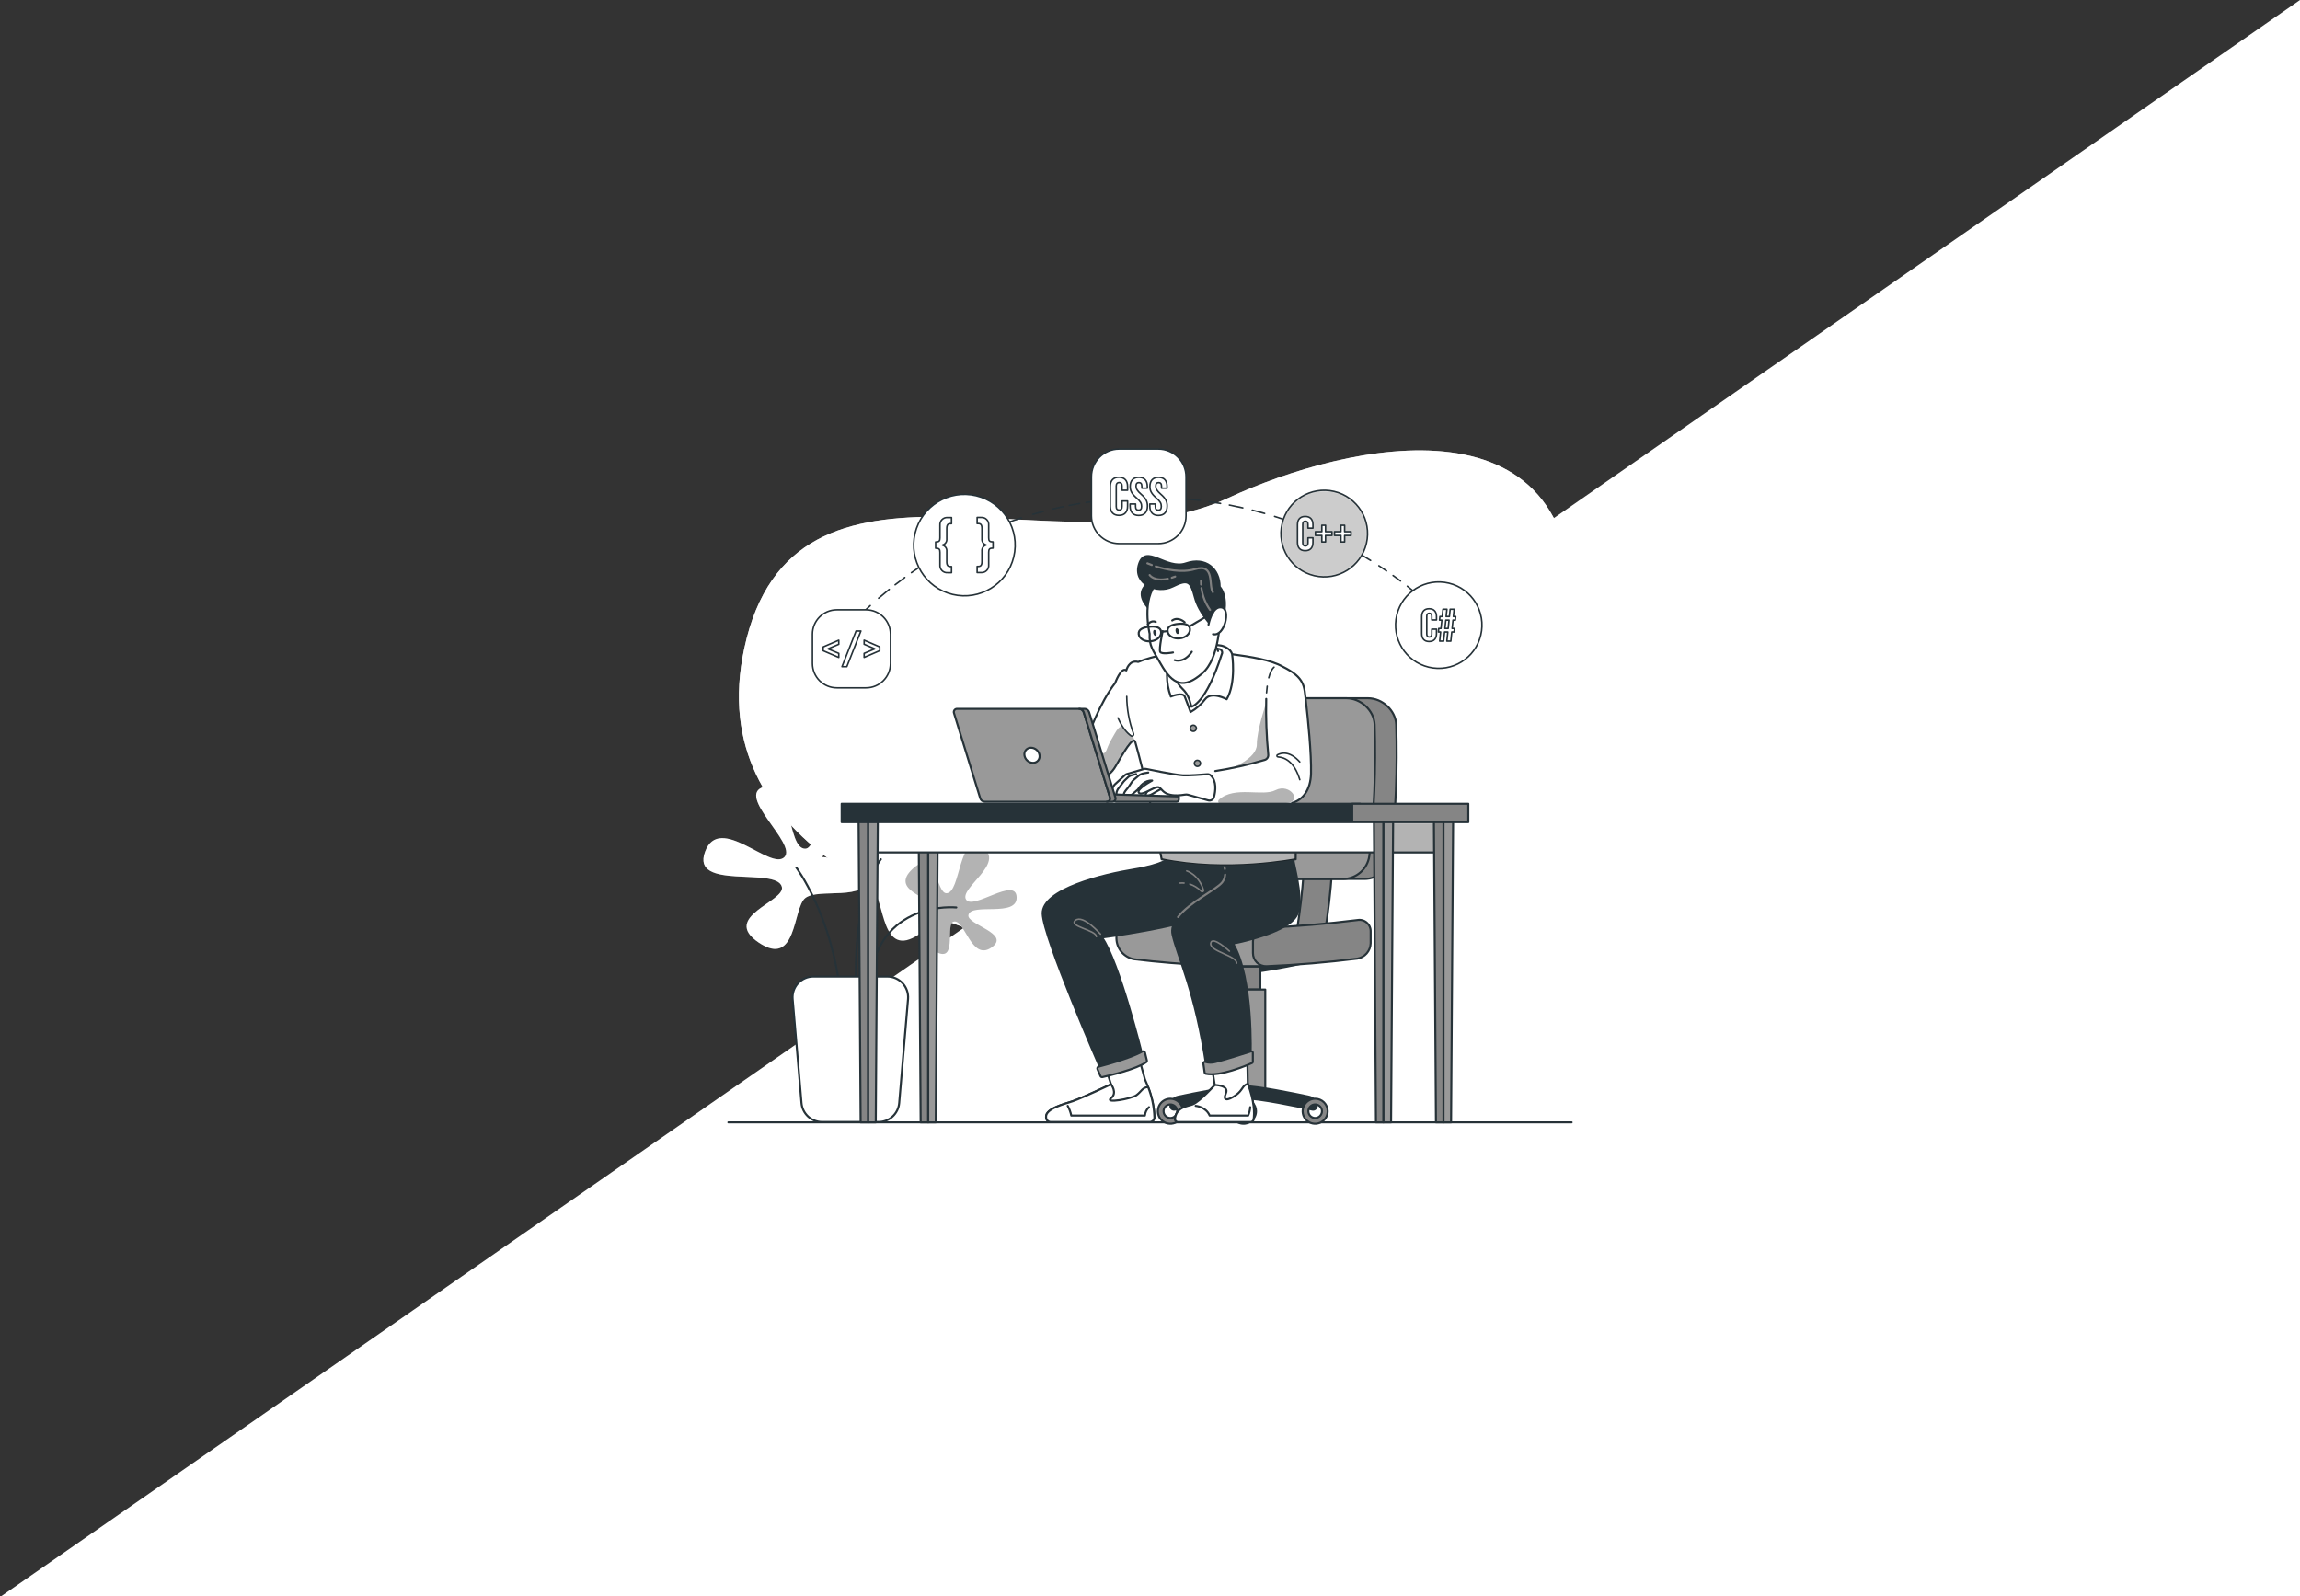 <svg width="1128" height="783" viewBox="0 0 1128 783" fill="none" xmlns="http://www.w3.org/2000/svg">
<rect x="0" y="0" width="1128" height="783" fill="#333333" stroke="none"/>
<path d="M1128 0V783H0.5L1128 0Z" fill="white"/>
<path d="M501 464.12C453.33 449.43 344.19 414.94 365 318.12C389 206.28 521.22 282.12 602.33 244.28C659.74 217.51 779.58 189.28 770.78 310.14C762.22 427.7 757.31 512.87 687.65 533.08C617.99 553.29 573.09 486.32 501 464.12Z" fill="white"/>
<path opacity="0.7" d="M501 464.12C453.33 449.43 344.19 414.94 365 318.12C389 206.28 521.22 282.12 602.33 244.28C659.74 217.51 779.58 189.28 770.78 310.14C762.22 427.7 757.31 512.87 687.65 533.08C617.99 553.29 573.09 486.32 501 464.12Z" fill="white"/>
<path d="M357.22 550.51H770.78" stroke="#263238" stroke-linecap="round" stroke-linejoin="round"/>
<path d="M428 436.51C434 441.51 432 470.91 450.76 458.26C469.52 445.61 437.56 438.12 439.38 430.95C441.94 420.95 484.15 432.95 477.07 413.75C469.99 394.55 444.75 423.43 438.12 416.28C432.02 409.7 462.4 385.92 448.24 381.88C434.08 377.84 437.09 412.23 428 412.23C420.9 412.23 422.23 379.35 409.18 390.98C396.13 402.61 424.65 414.08 420.92 421.3C418.08 426.79 395.63 413.24 396.64 425.89C397.65 438.54 421.6 431.22 428 436.51Z" fill="white"/>
<path d="M432 421.47C432 421.47 418.36 438 419.88 483.05" stroke="#263238" stroke-linecap="round" stroke-linejoin="round"/>
<path d="M458.63 444.9C456.21 440.03 436.14 436.7 447.63 426.13C459.12 415.56 459.08 438.22 464.19 438.13C471.34 438.01 469.95 407.71 481.75 415.53C493.55 423.35 470.09 435.72 473.85 441.31C477.3 446.46 498.12 429.82 498.59 439.99C499.06 450.16 476.41 442.63 474.96 448.76C473.83 453.53 496.15 457.87 486.25 464.76C476.35 471.65 473.18 450.69 467.74 452.05C463.59 453.05 469.13 470.34 460.79 467.64C452.45 464.94 461.17 450 458.63 444.9Z" fill="white"/>
<path opacity="0.3" d="M458.63 444.9C456.21 440.03 436.14 436.7 447.63 426.13C459.12 415.56 459.08 438.22 464.19 438.13C471.34 438.01 469.95 407.71 481.75 415.53C493.55 423.35 470.09 435.72 473.85 441.31C477.3 446.46 498.12 429.82 498.59 439.99C499.06 450.16 476.41 442.63 474.96 448.76C473.83 453.53 496.15 457.87 486.25 464.76C476.35 471.65 473.18 450.69 467.74 452.05C463.59 453.05 469.13 470.34 460.79 467.64C452.45 464.94 461.17 450 458.63 444.9Z" fill="black"/>
<path d="M469 445.11C469 445.11 430.13 441.06 426.29 483.05" stroke="#263238" stroke-linecap="round" stroke-linejoin="round"/>
<path d="M394.84 440.56C388.84 445.56 390.84 474.96 372.08 462.31C353.32 449.66 385.29 442.16 383.46 435C380.91 425 338.69 437 345.78 417.8C352.87 398.6 378.09 427.49 384.78 420.33C390.87 413.76 360.5 389.98 374.66 385.93C388.82 381.88 385.77 416.29 394.89 416.29C401.99 416.29 400.67 383.4 413.72 395.04C426.77 406.68 398.24 418.14 401.98 425.36C404.81 430.85 427.27 417.3 426.26 429.94C425.25 442.58 401.21 435.27 394.84 440.56Z" fill="white"/>
<path opacity="0.3" d="M394.84 440.56C388.84 445.56 390.84 474.96 372.08 462.31C353.32 449.66 385.29 442.16 383.46 435C380.91 425 338.69 437 345.78 417.8C352.87 398.6 378.09 427.49 384.78 420.33C390.87 413.76 360.5 389.98 374.66 385.93C388.82 381.88 385.77 416.29 394.89 416.29C401.99 416.29 400.67 383.4 413.72 395.04C426.77 406.68 398.24 418.14 401.98 425.36C404.81 430.85 427.27 417.3 426.26 429.94C425.25 442.58 401.21 435.27 394.84 440.56Z" fill="white"/>
<path d="M390.54 425.52C390.54 425.52 408.24 449.16 412.29 488.61" stroke="#263238" stroke-linecap="round" stroke-linejoin="round"/>
<path d="M403.21 550.34H430.81C433.372 550.351 435.844 549.396 437.733 547.665C439.622 545.933 440.789 543.553 441 541L445.34 490C445.453 488.599 445.275 487.19 444.817 485.861C444.359 484.533 443.631 483.314 442.678 482.28C441.726 481.247 440.569 480.422 439.282 479.857C437.995 479.293 436.605 479.001 435.2 479H398.87C397.465 479.001 396.075 479.293 394.789 479.857C393.502 480.422 392.347 481.247 391.395 482.281C390.443 483.314 389.716 484.534 389.259 485.862C388.802 487.191 388.625 488.6 388.74 490L393.08 541C393.288 543.544 394.446 545.917 396.322 547.647C398.199 549.377 400.657 550.338 403.21 550.34Z" fill="white" stroke="#263238" stroke-linecap="round" stroke-linejoin="round"/>
<path d="M609.88 477.1C600.65 477.1 574.01 471.1 574.01 471.1H645.75C645.75 471.1 619.1 477.1 609.88 477.1Z" fill="#263238" stroke="#263238" stroke-linecap="round" stroke-linejoin="round"/>
<path d="M618.1 474.09H601.66V485.36H618.1V474.09Z" fill="#858585" stroke="#263238" stroke-linecap="round" stroke-linejoin="round"/>
<path d="M620.53 485.36H599.23V533.81H620.53V485.36Z" fill="#999999" stroke="#263238" stroke-linecap="round" stroke-linejoin="round"/>
<path d="M649.89 456.71H636C637.54 447.17 638.68 437.45 639.38 427.82H653.22C652.56 437.45 651.43 447.17 649.89 456.71Z" fill="#858585" stroke="#263238" stroke-linecap="round" stroke-linejoin="round"/>
<path d="M670.92 342.48H611.24C604.24 342.48 599.63 348.41 600.99 355.39C604.801 376.713 607.08 398.281 607.81 419.93C607.803 421.407 608.09 422.87 608.654 424.236C609.217 425.601 610.047 426.84 611.093 427.882C612.14 428.924 613.383 429.748 614.751 430.305C616.118 430.863 617.583 431.143 619.06 431.13H669.3C672.422 431.099 675.431 429.953 677.783 427.899C680.136 425.846 681.677 423.02 682.13 419.93C684.552 398.507 685.428 376.938 684.75 355.39C684.42 348.41 677.93 342.48 670.92 342.48Z" fill="#858585" stroke="#263238" stroke-linecap="round" stroke-linejoin="round"/>
<path d="M674.17 355.39C674.848 376.938 673.972 398.507 671.55 419.93C671.097 423.02 669.556 425.846 667.203 427.899C664.851 429.953 661.842 431.099 658.72 431.13H619.06C617.583 431.143 616.118 430.863 614.751 430.305C613.383 429.748 612.14 428.924 611.093 427.882C610.047 426.84 609.217 425.601 608.654 424.236C608.09 422.87 607.803 421.407 607.81 419.93C607.084 398.282 604.808 376.713 601 355.39C599.64 348.39 604.23 342.48 611.25 342.48H660.34C667.35 342.48 673.84 348.41 674.17 355.39Z" fill="#999999" stroke="#263238" stroke-linecap="round" stroke-linejoin="round"/>
<path d="M645.75 542.51C645.75 542.776 645.691 543.039 645.576 543.279C645.461 543.519 645.294 543.73 645.087 543.897C644.879 544.064 644.637 544.182 644.378 544.244C644.119 544.305 643.85 544.307 643.59 544.25C637.06 542.83 617.51 538.71 609.88 538.71C602.25 538.71 582.69 542.83 576.16 544.25C575.901 544.307 575.632 544.305 575.373 544.244C575.115 544.183 574.873 544.064 574.667 543.897C574.46 543.73 574.294 543.519 574.18 543.278C574.066 543.038 574.008 542.776 574.01 542.51C574.009 541.441 574.375 540.404 575.047 539.572C575.718 538.74 576.655 538.164 577.7 537.94C585.34 536.3 602.77 532.73 609.88 532.73C616.99 532.73 634.42 536.3 642.06 537.94C643.104 538.166 644.04 538.743 644.711 539.574C645.383 540.405 645.749 541.441 645.75 542.51Z" fill="#263238" stroke="#263238" stroke-linecap="round" stroke-linejoin="round"/>
<path d="M574 538.91C572.785 538.908 571.596 539.267 570.585 539.941C569.574 540.615 568.785 541.573 568.319 542.696C567.853 543.818 567.731 545.053 567.968 546.245C568.204 547.437 568.789 548.532 569.648 549.392C570.508 550.251 571.603 550.836 572.795 551.072C573.987 551.309 575.222 551.187 576.344 550.721C577.467 550.255 578.426 549.466 579.099 548.455C579.773 547.444 580.132 546.255 580.13 545.04C580.127 543.415 579.481 541.857 578.332 540.708C577.183 539.559 575.625 538.913 574 538.91ZM574 548.37C573.341 548.372 572.696 548.178 572.147 547.814C571.598 547.449 571.17 546.93 570.916 546.321C570.663 545.713 570.596 545.043 570.723 544.396C570.85 543.75 571.167 543.156 571.632 542.689C572.097 542.222 572.691 541.904 573.337 541.775C573.983 541.645 574.653 541.711 575.262 541.963C575.871 542.214 576.392 542.641 576.758 543.189C577.125 543.737 577.32 544.381 577.32 545.04C577.32 545.921 576.971 546.767 576.348 547.391C575.726 548.015 574.882 548.367 574 548.37Z" fill="#858585" stroke="#263238" stroke-linecap="round" stroke-linejoin="round"/>
<path d="M609.88 538.91C608.663 538.906 607.472 539.264 606.458 539.939C605.445 540.613 604.655 541.574 604.189 542.698C603.722 543.823 603.601 545.06 603.839 546.254C604.078 547.448 604.666 548.544 605.529 549.402C606.392 550.261 607.491 550.844 608.686 551.077C609.881 551.309 611.118 551.182 612.24 550.71C613.362 550.238 614.319 549.443 614.988 548.427C615.658 547.41 616.01 546.217 616 545C615.987 543.384 615.337 541.838 614.191 540.698C613.045 539.558 611.496 538.915 609.88 538.91ZM609.88 548.37C609.223 548.372 608.58 548.179 608.031 547.816C607.483 547.453 607.055 546.936 606.8 546.33C606.546 545.724 606.476 545.057 606.6 544.411C606.724 543.766 607.037 543.171 607.498 542.703C607.959 542.235 608.549 541.914 609.193 541.78C609.836 541.646 610.505 541.706 611.115 541.951C611.724 542.197 612.248 542.617 612.619 543.16C612.99 543.702 613.192 544.343 613.2 545C613.205 545.44 613.123 545.876 612.959 546.284C612.795 546.692 612.551 547.064 612.242 547.377C611.934 547.69 611.566 547.939 611.161 548.11C610.755 548.28 610.32 548.369 609.88 548.37Z" fill="#858585" stroke="#263238" stroke-linecap="round" stroke-linejoin="round"/>
<path d="M645 538.91C643.785 538.91 642.598 539.27 641.588 539.945C640.578 540.621 639.791 541.58 639.327 542.703C638.862 543.825 638.741 545.06 638.979 546.252C639.217 547.443 639.802 548.537 640.662 549.395C641.522 550.253 642.617 550.837 643.808 551.073C645 551.309 646.235 551.186 647.357 550.72C648.478 550.253 649.437 549.465 650.11 548.454C650.784 547.443 651.142 546.255 651.14 545.04C651.14 544.234 650.981 543.436 650.673 542.692C650.364 541.947 649.911 541.271 649.341 540.702C648.771 540.133 648.094 539.681 647.349 539.374C646.604 539.066 645.806 538.909 645 538.91ZM645 548.37C644.341 548.37 643.698 548.175 643.15 547.809C642.602 547.443 642.176 546.923 641.924 546.314C641.672 545.706 641.606 545.036 641.734 544.39C641.863 543.744 642.18 543.151 642.645 542.685C643.111 542.22 643.704 541.902 644.35 541.774C644.996 541.645 645.666 541.711 646.274 541.963C646.883 542.215 647.403 542.642 647.769 543.19C648.135 543.738 648.33 544.381 648.33 545.04C648.33 545.923 647.979 546.77 647.355 547.395C646.73 548.019 645.883 548.37 645 548.37Z" fill="#858585" stroke="#263238" stroke-linecap="round" stroke-linejoin="round"/>
<path d="M628.06 454.77C604.118 455.53 580.152 454.47 556.37 451.6C555.272 451.402 554.144 451.451 553.068 451.744C551.992 452.037 550.994 452.566 550.148 453.293C549.302 454.02 548.629 454.927 548.178 455.947C547.727 456.967 547.509 458.075 547.54 459.19V460.36C547.598 462.817 548.512 465.176 550.124 467.031C551.736 468.886 553.945 470.12 556.37 470.52C580.152 473.385 604.118 474.445 628.06 473.69V454.77Z" fill="#999999" stroke="#263238" stroke-linecap="round" stroke-linejoin="round"/>
<path d="M665.66 470.21C650.8 472.07 636.07 473.3 621.11 473.94C620.248 473.967 619.39 473.82 618.586 473.507C617.783 473.195 617.05 472.723 616.433 472.121C615.816 471.519 615.327 470.798 614.995 470.002C614.662 469.207 614.494 468.352 614.5 467.49V461.74C614.518 459.983 615.217 458.302 616.45 457.05C617.683 455.798 619.354 455.074 621.11 455.03C636.11 454.38 650.8 453.15 665.66 451.29C666.474 451.137 667.312 451.169 668.112 451.382C668.912 451.596 669.654 451.986 670.283 452.524C670.912 453.063 671.413 453.735 671.748 454.492C672.084 455.25 672.245 456.072 672.22 456.9V462.65C672.172 464.475 671.491 466.226 670.295 467.605C669.098 468.984 667.46 469.905 665.66 470.21Z" fill="#858585" stroke="#263238" stroke-linecap="round" stroke-linejoin="round"/>
<path d="M566.17 548C566.17 544.66 565.44 538 561.5 529.35L556.37 510.85L540.37 517.68L544.87 531.85C544.87 531.85 531.12 538.41 526.04 540.18C522.66 541.36 512.54 543.68 513.04 548.02C513.04 548.326 513.1 548.629 513.217 548.912C513.335 549.194 513.506 549.451 513.723 549.668C513.939 549.884 514.196 550.056 514.478 550.173C514.761 550.29 515.064 550.35 515.37 550.35H563.83C564.139 550.351 564.444 550.291 564.729 550.174C565.015 550.056 565.274 549.883 565.491 549.664C565.709 549.445 565.881 549.186 565.998 548.9C566.114 548.614 566.173 548.309 566.17 548Z" fill="white" stroke="#263238" stroke-linecap="round" stroke-linejoin="round"/>
<path d="M557.36 537.17C554.86 539.01 541.53 541.34 544.87 538.67C548.21 536 544.87 531.84 544.87 531.84C544.87 531.84 531.12 538.4 526.04 540.17C522.66 541.35 512.54 543.67 513.04 548.01C513.04 548.316 513.1 548.619 513.217 548.902C513.335 549.184 513.506 549.441 513.723 549.658C513.939 549.874 514.196 550.046 514.478 550.163C514.761 550.28 515.064 550.34 515.37 550.34H563.83C564.138 550.341 564.443 550.281 564.728 550.163C565.013 550.046 565.271 549.872 565.488 549.653C565.705 549.435 565.876 549.175 565.991 548.889C566.107 548.604 566.164 548.298 566.16 547.99C565.996 542.924 564.961 537.924 563.1 533.21C560.35 533.24 559.86 535.34 557.36 537.17Z" fill="white" stroke="#263238" stroke-linecap="round" stroke-linejoin="round"/>
<path d="M577.74 550.34H613.24C613.595 550.339 613.939 550.215 614.213 549.989C614.486 549.763 614.673 549.449 614.74 549.1C615.28 546.28 615.16 539.97 611.96 531.59L611.64 514.59L593.46 517.68L595.76 532.18C595.76 532.18 588.44 540.24 584.96 541.68C582.52 542.68 576.96 542.8 576.22 548.68C576.201 548.891 576.225 549.104 576.293 549.305C576.361 549.506 576.469 549.69 576.613 549.846C576.756 550.003 576.93 550.127 577.124 550.212C577.318 550.297 577.528 550.341 577.74 550.34Z" fill="white" stroke="#263238" stroke-linecap="round" stroke-linejoin="round"/>
<path d="M606 537.24C602.25 539.86 599.48 540.17 601.23 536.24C602.98 532.31 595.8 532.17 595.8 532.17C595.8 532.17 588.48 540.23 585 541.67C582.56 542.67 577 542.79 576.26 548.67C576.235 548.884 576.255 549.101 576.32 549.307C576.385 549.513 576.492 549.702 576.636 549.863C576.78 550.024 576.956 550.152 577.154 550.24C577.351 550.327 577.564 550.372 577.78 550.37H613.28C613.635 550.369 613.979 550.245 614.253 550.019C614.526 549.793 614.713 549.479 614.78 549.13C615.32 546.31 615.2 540 612 531.62C609.22 532.26 609.72 534.61 606 537.24Z" fill="white" stroke="#263238" stroke-linecap="round" stroke-linejoin="round"/>
<path d="M574.21 420.51C574.21 420.51 570.63 424.17 556 426.51C541.37 428.85 511 436.17 511.37 448.17C511.74 460.17 539.71 524.17 539.71 524.17C539.71 524.17 553.71 521.51 560.21 517.51C560.21 517.51 548.94 471.84 540.49 459.84C540.49 459.84 578.42 455.17 599.4 446.51C620.38 437.85 608.04 418.11 608.04 418.11L574.21 420.51Z" fill="#263238" stroke="#263238" stroke-linecap="round" stroke-linejoin="round"/>
<path d="M598 418.82C598 418.82 603.38 427.82 599.36 432.82C595.34 437.82 572.51 447.15 575.09 458.49C577.67 469.83 586.19 485.82 591.74 523.82C591.74 523.82 604.67 521.82 613.33 518.15C613.33 518.15 614.77 479.49 604.72 462.82C604.72 462.82 633.5 457.49 636.42 447.82C639.34 438.15 633.88 423.37 633.77 418.09L598 418.82Z" fill="#263238" stroke="#263238" stroke-linecap="round" stroke-linejoin="round"/>
<path d="M580.7 433.14C580.034 433.09 579.366 433.09 578.7 433.14" stroke="#7F7F7F" stroke-width="0.75" stroke-linecap="round" stroke-linejoin="round"/>
<path d="M582 427.17C582 427.17 587.91 428.91 590.23 436.62C590.26 436.747 590.25 436.88 590.2 437C590.15 437.12 590.064 437.222 589.954 437.291C589.843 437.359 589.713 437.391 589.584 437.382C589.454 437.373 589.33 437.323 589.23 437.24C587.646 435.61 585.695 434.383 583.54 433.66" stroke="#7F7F7F" stroke-width="0.75" stroke-linecap="round" stroke-linejoin="round"/>
<path d="M537.71 459.42C537.71 456.17 523.71 454.42 527.46 451.42C531.21 448.42 539.71 458.17 539.71 458.17" stroke="#7F7F7F" stroke-width="0.75" stroke-linecap="round" stroke-linejoin="round"/>
<path d="M606.5 472.42C606.5 468.7 593.12 466.67 593.79 462.67C594.46 458.67 602.96 466.55 602.96 466.55" stroke="#7F7F7F" stroke-width="0.75" stroke-linecap="round" stroke-linejoin="round"/>
<path d="M538.23 524.4L539.7 527.8C539.781 527.988 539.926 528.142 540.108 528.235C540.291 528.328 540.5 528.355 540.7 528.31C543.93 527.58 557.41 524.4 562.14 521C562.277 520.899 562.381 520.76 562.438 520.599C562.496 520.439 562.503 520.265 562.46 520.1L561.54 516.31C561.509 516.179 561.448 516.057 561.362 515.954C561.276 515.85 561.167 515.768 561.044 515.714C560.921 515.66 560.787 515.635 560.653 515.641C560.519 515.647 560.388 515.685 560.27 515.75C558.14 516.91 552.21 519.68 538.82 523.2C538.698 523.233 538.584 523.292 538.486 523.372C538.389 523.453 538.309 523.553 538.254 523.666C538.198 523.78 538.167 523.904 538.163 524.031C538.159 524.157 538.182 524.283 538.23 524.4Z" fill="#999999" stroke="#263238" stroke-linecap="round" stroke-linejoin="round"/>
<path d="M590.15 521.6C590.133 521.483 590.147 521.363 590.189 521.253C590.232 521.142 590.303 521.044 590.394 520.969C590.486 520.894 590.595 520.843 590.711 520.822C590.828 520.802 590.948 520.811 591.06 520.85C592.685 521.357 594.422 521.381 596.06 520.92C599.77 520.08 610.38 516.72 613.54 515.71C613.644 515.677 613.754 515.669 613.861 515.686C613.969 515.704 614.07 515.746 614.158 515.811C614.246 515.875 614.317 515.959 614.366 516.057C614.415 516.154 614.44 516.261 614.44 516.37V520.79C614.441 520.924 614.403 521.055 614.33 521.167C614.257 521.279 614.153 521.367 614.03 521.42C611.55 522.53 598.26 528.22 591.31 526.67C591.174 526.638 591.052 526.566 590.959 526.462C590.866 526.358 590.807 526.228 590.79 526.09L590.15 521.6Z" fill="#999999" stroke="#263238" stroke-linecap="round" stroke-linejoin="round"/>
<path d="M600.85 429C600.753 430.382 600.249 431.705 599.4 432.8C596.46 436.45 583.53 442.4 577.74 449.8" stroke="#7F7F7F" stroke-linecap="round" stroke-linejoin="round"/>
<path d="M600.22 424C600.444 424.737 600.614 425.489 600.73 426.25" stroke="#7F7F7F" stroke-linecap="round" stroke-linejoin="round"/>
<path d="M523.64 542.42C524.456 543.908 525.046 545.509 525.39 547.17H561.5C561.634 545.596 562.346 544.128 563.5 543.05" stroke="#263238" stroke-linecap="round" stroke-linejoin="round"/>
<path d="M586.39 542.42C586.39 542.42 591.39 542.8 593.26 547.17H612.14C612.71 545.865 613.048 544.471 613.14 543.05" stroke="#263238" stroke-linecap="round" stroke-linejoin="round"/>
<path d="M556.79 364C557.25 365.76 557.73 367.51 558.21 369.22C563.21 387.22 569.71 421.47 569.71 421.47C601.71 428.22 635.46 421.47 635.46 421.47C635.64 414.01 634.73 404.16 633.72 393.81C638.96 392.36 642.72 387.52 642.96 379.47C643.21 369.72 641.44 352.17 640.46 343.97C639.59 336.76 640.21 332.47 629.04 326.97C623.44 323.74 614.14 322.21 602.71 320.68C580.21 317.68 563.97 322.23 558.21 324.68C553.64 323.48 552.37 328.84 552.37 328.84C549.84 326.93 546.9 335.03 546.9 335.03C539.5 344.47 533.68 360.37 531.74 366.03C531.311 367.267 530.524 368.35 529.48 369.14C524.23 373.14 527.15 378.09 527.15 378.09L537.9 381.38C537.9 381.38 543.11 382.74 547.09 375.89C550.41 370.17 555.85 360.46 556.79 364Z" fill="white"/>
<mask id="mask0_21_179" style="mask-type:luminance" maskUnits="userSpaceOnUse" x="526" y="319" width="117" height="106">
<path d="M556.79 364C557.25 365.76 557.73 367.51 558.21 369.22C563.21 387.22 569.71 421.47 569.71 421.47C601.71 428.22 635.46 421.47 635.46 421.47C635.64 414.01 634.73 404.16 633.72 393.81C638.96 392.36 642.72 387.52 642.96 379.47C643.21 369.72 641.44 352.17 640.46 343.97C639.59 336.76 640.21 332.47 629.04 326.97C623.44 323.74 614.14 322.21 602.71 320.68C580.21 317.68 563.97 322.23 558.21 324.68C553.64 323.48 552.37 328.84 552.37 328.84C549.84 326.93 546.9 335.03 546.9 335.03C539.5 344.47 533.68 360.37 531.74 366.03C531.311 367.267 530.524 368.35 529.48 369.14C524.23 373.14 527.15 378.09 527.15 378.09L537.9 381.38C537.9 381.38 543.11 382.74 547.09 375.89C550.41 370.17 555.85 360.46 556.79 364Z" fill="white"/>
</mask>
<g mask="url(#mask0_21_179)">
<path opacity="0.3" d="M539.88 376.87C539.88 376.87 539.63 371.87 535.63 371C531.63 370.13 536.75 368.63 539.88 369.38C543.01 370.13 542.28 367.38 544.96 362.88C547.64 358.38 548.96 354.82 551.22 357.41C553.48 360 555.83 360.41 556.79 363.95C557.75 367.49 553 375.95 553 375.95L545.54 381.74L541.75 383.86H536.1L534.16 378.97L539.88 376.87Z" fill="black"/>
</g>
<path d="M556.79 364C557.25 365.76 557.73 367.51 558.21 369.22C563.21 387.22 569.71 421.47 569.71 421.47C601.71 428.22 635.46 421.47 635.46 421.47C635.64 414.01 634.73 404.16 633.72 393.81C638.96 392.36 642.72 387.52 642.96 379.47C643.21 369.72 641.44 352.17 640.46 343.97C639.59 336.76 640.21 332.47 629.04 326.97C623.44 323.74 614.14 322.21 602.71 320.68C580.21 317.68 563.97 322.23 558.21 324.68C553.64 323.48 552.37 328.84 552.37 328.84C549.84 326.93 546.9 335.03 546.9 335.03C539.5 344.47 533.68 360.37 531.74 366.03C531.311 367.267 530.524 368.35 529.48 369.14C524.23 373.14 527.15 378.09 527.15 378.09L537.9 381.38C537.9 381.38 543.11 382.74 547.09 375.89C550.41 370.17 555.85 360.46 556.79 364Z" stroke="#263238" stroke-linecap="round" stroke-linejoin="round"/>
<path opacity="0.3" d="M635.46 421.42C635.486 414.994 635.168 408.572 634.51 402.18C635.6 417.41 603.89 422.18 602.89 413.92C601.89 405.66 633.72 393.76 616.4 397.92C601.29 401.55 572 398.08 564.8 397.14C567.57 410.14 569.71 421.42 569.71 421.42C601.71 428.17 635.46 421.42 635.46 421.42Z" fill="black"/>
<path opacity="0.3" d="M620.92 344.92C620.92 344.92 616.39 358.17 616.4 365.17C616.41 372.17 603.71 376.87 603.68 376.87C610.49 375.49 617.11 373.66 620.27 372.74C620.814 372.586 621.288 372.247 621.609 371.782C621.93 371.316 622.079 370.753 622.03 370.19C621.223 361.792 620.853 353.357 620.92 344.92Z" fill="black"/>
<path d="M552.6 341.59C552.643 347.833 553.77 354.022 555.93 359.88C555.993 360.052 555.999 360.239 555.948 360.415C555.897 360.59 555.791 360.745 555.646 360.856C555.502 360.968 555.325 361.03 555.142 361.034C554.959 361.039 554.78 360.985 554.63 360.88C552.91 359.65 550.48 357.15 548.29 352.11" stroke="#263238" stroke-width="0.75" stroke-linecap="round" stroke-linejoin="round"/>
<path d="M637.46 382.42C634.82 373.67 630.25 371.48 626.71 371.26C626.601 371.244 626.498 371.197 626.416 371.123C626.334 371.05 626.275 370.953 626.247 370.847C626.219 370.74 626.224 370.627 626.26 370.523C626.296 370.418 626.362 370.327 626.45 370.26C628.51 369.15 632.52 368.26 637.45 373.72" stroke="#263238" stroke-width="0.75" stroke-linecap="round" stroke-linejoin="round"/>
<path d="M586.73 357.38C586.688 357.748 586.511 358.087 586.235 358.334C585.958 358.58 585.601 358.717 585.23 358.717C584.86 358.717 584.502 358.58 584.226 358.334C583.949 358.087 583.773 357.748 583.73 357.38C583.706 357.168 583.726 356.954 583.79 356.751C583.855 356.548 583.961 356.361 584.103 356.202C584.244 356.043 584.418 355.916 584.612 355.829C584.807 355.742 585.017 355.697 585.23 355.697C585.443 355.697 585.654 355.742 585.848 355.829C586.042 355.916 586.216 356.043 586.357 356.202C586.499 356.361 586.606 356.548 586.67 356.751C586.734 356.954 586.755 357.168 586.73 357.38Z" fill="#999999" stroke="#263238" stroke-width="0.75" stroke-linecap="round" stroke-linejoin="round"/>
<path d="M588.76 374.4C588.76 374.697 588.672 374.987 588.507 375.233C588.342 375.48 588.108 375.672 587.834 375.786C587.56 375.899 587.258 375.929 586.967 375.871C586.676 375.813 586.409 375.67 586.199 375.461C585.99 375.251 585.847 374.984 585.789 374.693C585.731 374.402 585.761 374.1 585.874 373.826C585.988 373.552 586.18 373.318 586.427 373.153C586.673 372.988 586.963 372.9 587.26 372.9C587.658 372.9 588.039 373.058 588.321 373.339C588.602 373.621 588.76 374.002 588.76 374.4Z" fill="#999999" stroke="#263238" stroke-width="0.75" stroke-linecap="round" stroke-linejoin="round"/>
<path d="M593.79 415.42C593.792 415.719 593.705 416.012 593.54 416.262C593.376 416.511 593.141 416.706 592.865 416.822C592.589 416.938 592.285 416.969 591.992 416.912C591.698 416.855 591.428 416.712 591.216 416.501C591.004 416.291 590.859 416.021 590.8 415.728C590.741 415.435 590.77 415.131 590.884 414.854C590.998 414.578 591.192 414.342 591.44 414.175C591.689 414.009 591.981 413.92 592.28 413.92C592.679 413.92 593.061 414.078 593.344 414.359C593.627 414.64 593.787 415.021 593.79 415.42Z" fill="#999999" stroke="#263238" stroke-linecap="round" stroke-linejoin="round"/>
<path d="M565.07 385.55C565.07 385.55 560.16 390.23 562.5 390.31C564.84 390.39 567.79 387.17 570.5 386.8C573.21 386.43 568.83 384.8 568.83 384.8L565.07 385.55Z" fill="white" stroke="#263238" stroke-linecap="round" stroke-linejoin="round"/>
<path d="M593.74 380.28C593.52 380.083 593.262 379.933 592.981 379.84C592.701 379.747 592.404 379.713 592.11 379.74C589.71 379.94 582.81 380.46 580.21 380.3C575.59 380.01 561.98 377.13 561.98 377.13C561.667 377.077 561.346 377.094 561.04 377.18L552.61 379.66C552.303 379.749 552.022 379.91 551.79 380.13L546.69 384.81C546.522 384.967 546.381 385.149 546.27 385.35L545.21 387.29C544.991 387.688 544.909 388.148 544.976 388.597C545.042 389.047 545.255 389.462 545.58 389.78L554 390C554.52 390.025 555.03 389.845 555.42 389.5L557.92 387.36C558.087 387.215 558.232 387.047 558.35 386.86C558.96 385.86 561.35 382.56 565.05 382.86C565.05 382.86 557.05 387.11 558.56 388.86C560.07 390.61 566.19 385.61 568.19 386.11C570.19 386.61 570.32 391.52 581.19 389.74C581.676 389.658 582.174 389.682 582.65 389.81L592.55 392.58C592.844 392.661 593.15 392.683 593.452 392.645C593.755 392.606 594.046 392.507 594.31 392.354C594.573 392.202 594.803 391.998 594.987 391.755C595.171 391.512 595.305 391.235 595.38 390.94C596.15 388.1 596.83 383.1 593.74 380.28Z" fill="white" stroke="#263238" stroke-linecap="round" stroke-linejoin="round"/>
<path d="M563.16 378.92L561.04 379.28C560.006 379.455 559.041 379.912 558.25 380.6L556 382.53C555.617 382.875 555.281 383.268 555 383.7L553.55 385.91C553.393 386.154 553.215 386.385 553.02 386.6C552.16 387.6 549.79 390.37 552.35 389.99" fill="white"/>
<path d="M563.16 378.92L561.04 379.28C560.006 379.455 559.041 379.912 558.25 380.6L556 382.53C555.617 382.875 555.281 383.268 555 383.7L553.55 385.91C553.393 386.154 553.215 386.385 553.02 386.6C552.16 387.6 549.79 390.37 552.35 389.99" stroke="#263238" stroke-linecap="round" stroke-linejoin="round"/>
<path d="M557.19 379.67L555 380.27C554.316 380.437 553.688 380.782 553.18 381.27L551.47 382.91C551.302 383.059 551.151 383.227 551.02 383.41L548.21 387.14C548.21 387.14 546.71 389.78 548.21 389.83" fill="white"/>
<path d="M557.19 379.67L555 380.27C554.316 380.437 553.688 380.782 553.18 381.27L551.47 382.91C551.302 383.059 551.151 383.227 551.02 383.41L548.21 387.14C548.21 387.14 546.71 389.78 548.21 389.83" stroke="#263238" stroke-linecap="round" stroke-linejoin="round"/>
<path d="M621 342.8C620.788 351.942 621.121 361.088 622 370.19C622.049 370.753 621.9 371.316 621.579 371.782C621.258 372.247 620.784 372.586 620.24 372.74C612.289 375.091 604.192 376.912 596 378.19" stroke="#263238" stroke-linecap="round" stroke-linejoin="round"/>
<path d="M621.48 336.6C621.35 337.6 621.24 338.69 621.16 339.8" stroke="#263238" stroke-width="0.75" stroke-linecap="round" stroke-linejoin="round"/>
<path d="M624.83 327.24C623.69 328.24 622.83 330.05 622.24 332.45" stroke="#263238" stroke-width="0.75" stroke-linecap="round" stroke-linejoin="round"/>
<path d="M574.76 321.3C574.76 321.3 575.39 319.3 578.76 318.17C582.13 317.04 593.82 315.25 599.83 318.17C605.84 321.09 594.33 336.98 594.33 336.98L589 344.36L584.25 347.92L582.13 341.59L579.38 338.73C579.38 338.73 573.44 333.86 573.94 329.05C574.44 324.24 574.76 321.3 574.76 321.3Z" fill="white"/>
<path d="M604.27 320.88C603.33 317.59 599.04 316.67 599.04 316.67C578.54 313.17 574.21 320.67 574.21 320.67C571.696 327.444 571.696 334.896 574.21 341.67C574.21 341.67 580.04 339.25 581.04 341.67C582.04 344.09 583.87 349.25 583.87 349.25C586.653 347.682 589.081 345.554 591 343C594.17 338.83 601.61 343 601.61 343C606.43 334.67 604.27 320.88 604.27 320.88ZM599.27 320.64C591.33 345.56 584.33 346.64 584.33 346.64C582 337.48 580 339.48 576.83 333.75C574.29 329.15 575.15 323.33 575.59 321.2C575.642 320.946 575.749 320.706 575.905 320.499C576.061 320.291 576.26 320.121 576.49 320C584.37 316 594.01 317.47 597.98 318.34C598.226 318.391 598.458 318.493 598.661 318.64C598.865 318.787 599.035 318.975 599.16 319.192C599.286 319.409 599.364 319.65 599.39 319.9C599.416 320.15 599.389 320.402 599.31 320.64H599.27Z" fill="white"/>
<mask id="mask1_21_179" style="mask-type:luminance" maskUnits="userSpaceOnUse" x="572" y="315" width="33" height="35">
<path d="M604.27 320.88C603.33 317.59 599.04 316.67 599.04 316.67C578.54 313.17 574.21 320.67 574.21 320.67C571.696 327.444 571.696 334.896 574.21 341.67C574.21 341.67 580.04 339.25 581.04 341.67C582.04 344.09 583.87 349.25 583.87 349.25C586.653 347.682 589.081 345.554 591 343C594.17 338.83 601.61 343 601.61 343C606.43 334.67 604.27 320.88 604.27 320.88ZM599.27 320.64C591.33 345.56 584.33 346.64 584.33 346.64C582 337.48 580 339.48 576.83 333.75C574.29 329.15 575.15 323.33 575.59 321.2C575.642 320.946 575.749 320.706 575.905 320.499C576.061 320.291 576.26 320.121 576.49 320C584.37 316 594.01 317.47 597.98 318.34C598.226 318.391 598.458 318.493 598.661 318.64C598.865 318.787 599.035 318.975 599.16 319.192C599.286 319.409 599.364 319.65 599.39 319.9C599.416 320.15 599.389 320.402 599.31 320.64H599.27Z" fill="white"/>
</mask>
<g mask="url(#mask1_21_179)">
<path opacity="0.4" d="M604.27 320.88C603.33 317.59 599.04 316.67 599.04 316.67C578.54 313.17 574.21 320.67 574.21 320.67C571.696 327.444 571.696 334.896 574.21 341.67C574.21 341.67 580.04 339.25 581.04 341.67C582.04 344.09 583.87 349.25 583.87 349.25C586.653 347.682 589.081 345.554 591 343C594.17 338.83 601.61 343 601.61 343C606.43 334.67 604.27 320.88 604.27 320.88ZM599.27 320.64C591.33 345.56 584.33 346.64 584.33 346.64C582 337.48 580 339.48 576.83 333.75C574.29 329.15 575.15 323.33 575.59 321.2C575.642 320.946 575.749 320.706 575.905 320.499C576.061 320.291 576.26 320.121 576.49 320C584.37 316 594.01 317.47 597.98 318.34C598.226 318.391 598.458 318.493 598.661 318.64C598.865 318.787 599.035 318.975 599.16 319.192C599.286 319.409 599.364 319.65 599.39 319.9C599.416 320.15 599.389 320.402 599.31 320.64H599.27Z" fill="white"/>
</g>
<path d="M604.27 320.88C603.33 317.59 599.04 316.67 599.04 316.67C578.54 313.17 574.21 320.67 574.21 320.67C571.696 327.444 571.696 334.896 574.21 341.67C574.21 341.67 580.04 339.25 581.04 341.67C582.04 344.09 583.87 349.25 583.87 349.25C586.653 347.682 589.081 345.554 591 343C594.17 338.83 601.61 343 601.61 343C606.43 334.67 604.27 320.88 604.27 320.88ZM599.27 320.64C591.33 345.56 584.33 346.64 584.33 346.64C582 337.48 580 339.48 576.83 333.75C574.29 329.15 575.15 323.33 575.59 321.2C575.642 320.946 575.749 320.706 575.905 320.499C576.061 320.291 576.26 320.121 576.49 320C584.37 316 594.01 317.47 597.98 318.34C598.226 318.391 598.458 318.493 598.661 318.64C598.865 318.787 599.035 318.975 599.16 319.192C599.286 319.409 599.364 319.65 599.39 319.9C599.416 320.15 599.389 320.402 599.31 320.64H599.27Z" stroke="#263238" stroke-linecap="round" stroke-linejoin="round"/>
<path d="M570.8 282.8C570.8 282.8 553.13 286.34 562.86 297.8C573.65 310.57 570.8 282.8 570.8 282.8Z" fill="#263238" stroke="#263238" stroke-linecap="round" stroke-linejoin="round"/>
<path d="M563.83 310.84C563.83 310.84 559.63 293.84 567.63 285.67C575.63 277.5 584.3 275.84 590.8 279.84C597.3 283.84 600 293.84 599 299C598 304.16 598.48 322.66 589.57 330.33C580.66 338 575.18 336.11 569.29 325.66C565.38 318.81 563.53 316.84 563.83 310.84Z" fill="white" stroke="#263238" stroke-linecap="round" stroke-linejoin="round"/>
<path d="M594.8 307.51C594.8 307.51 588.08 300.84 586.02 293.01C583.96 285.18 582.8 283.84 575.13 287.67C567.46 291.5 555.5 286.35 558.63 276.67C561.92 266.51 571.97 279.67 581.63 276.34C591.29 273.01 598.16 279.01 598.17 287.84C598.17 287.84 604.01 293.51 598.17 308.17L594.8 307.51Z" fill="#263238" stroke="#263238" stroke-linecap="round" stroke-linejoin="round"/>
<path d="M592.69 306.39C592.69 306.39 594.39 297.07 599.11 297.93C603.83 298.79 600.46 312.55 594.9 311.05" fill="white"/>
<path d="M592.69 306.39C592.69 306.39 594.39 297.07 599.11 297.93C603.83 298.79 600.46 312.55 594.9 311.05" stroke="#263238" stroke-linecap="round" stroke-linejoin="round"/>
<path d="M570.22 309.55C570.22 309.55 568.36 318.2 568.97 319.68C569.58 321.16 575.29 320.03 575.29 320.03" fill="white"/>
<path d="M570.22 309.55C570.22 309.55 568.36 318.2 568.97 319.68C569.58 321.16 575.29 320.03 575.29 320.03" stroke="#263238" stroke-linecap="round" stroke-linejoin="round"/>
<path d="M576.09 323.8C576.09 323.8 580.57 325.57 584.52 319.68Z" fill="white"/>
<path d="M576.09 323.8C576.09 323.8 580.57 325.57 584.52 319.68" stroke="#263238" stroke-linecap="round" stroke-linejoin="round"/>
<path d="M567.15 310.27C567.31 311.07 567.1 311.8 566.68 311.89C566.26 311.98 565.77 311.4 565.6 310.59C565.43 309.78 565.6 309.06 566.07 308.97C566.54 308.88 567 309.46 567.15 310.27Z" fill="#263238"/>
<path d="M578.11 309.39C578.28 310.19 578.11 310.92 577.64 311.01C577.17 311.1 576.74 310.51 576.57 309.71C576.4 308.91 576.57 308.18 577.04 308.09C577.51 308 578 308.58 578.11 309.39Z" fill="#263238"/>
<path d="M569.45 309.89C569.68 312.16 567.45 314.24 564.37 314.54C561.29 314.84 558.69 313.26 558.46 310.99C558.23 308.72 560.62 307.73 563.66 307.42C566.7 307.11 569.23 307.63 569.45 309.89Z" stroke="#263238" stroke-linecap="round" stroke-linejoin="round"/>
<path d="M583.6 308.48C583.83 310.74 581.55 312.83 578.52 313.13C575.49 313.43 572.84 311.84 572.61 309.58C572.38 307.32 574.77 306.31 577.81 306.01C580.85 305.71 583.38 306.21 583.6 308.48Z" stroke="#263238" stroke-linecap="round" stroke-linejoin="round"/>
<path d="M569.45 309.89L572.61 309.58" stroke="#263238" stroke-linecap="round" stroke-linejoin="round"/>
<path d="M583.22 307.34L594.84 300.49" stroke="#263238" stroke-linecap="round" stroke-linejoin="round"/>
<path d="M596.83 318.01L597.38 319.34" stroke="#263238" stroke-linecap="round" stroke-linejoin="round"/>
<path d="M562.9 306.24C562.9 306.24 564.67 303.99 566.84 305.07Z" fill="white"/>
<path d="M562.9 306.24C562.9 306.24 564.67 303.99 566.84 305.07" stroke="#263238" stroke-linecap="round" stroke-linejoin="round"/>
<path d="M581 305.23C581 305.23 577.89 302.23 574.89 304.35Z" fill="white"/>
<path d="M581 305.23C581 305.23 577.89 302.23 574.89 304.35" stroke="#263238" stroke-linecap="round" stroke-linejoin="round"/>
<path d="M566.83 277.8C571.56 279.3 579.52 281.14 586.02 279.17C596.02 276.17 592.59 287.37 594.84 290.46" stroke="#7F7F7F" stroke-linecap="round" stroke-linejoin="round"/>
<path d="M562.73 276.3C562.73 276.3 563.52 276.65 564.87 277.13" stroke="#7F7F7F" stroke-linecap="round" stroke-linejoin="round"/>
<path d="M574.68 283.37C575.21 283.21 575.76 283.02 576.34 282.8" stroke="#7F7F7F" stroke-linecap="round" stroke-linejoin="round"/>
<path d="M563.83 282.05C563.83 282.05 565.95 285.32 572.77 283.87" stroke="#7F7F7F" stroke-linecap="round" stroke-linejoin="round"/>
<path d="M589.23 288.46C589.758 292.32 591.213 295.995 593.47 299.17" stroke="#7F7F7F" stroke-linecap="round" stroke-linejoin="round"/>
<path d="M589 284.92C588.986 285.517 589.006 286.115 589.06 286.71" stroke="#7F7F7F" stroke-linecap="round" stroke-linejoin="round"/>
<path opacity="0.3" d="M597.86 392.2C597.677 392.353 597.546 392.558 597.484 392.787C597.422 393.017 597.432 393.26 597.513 393.484C597.594 393.708 597.741 393.901 597.936 394.038C598.13 394.175 598.362 394.249 598.6 394.25C605.36 394.25 623.6 394.33 630.6 393.92C639.35 393.42 632.67 383.92 625.6 387.54C619.19 390.89 605.55 385.31 597.86 392.2Z" fill="black"/>
<path d="M521.71 382.82C521.71 382.82 525.8 371.93 536.06 373.66C546.32 375.39 538.48 383.98 533.54 384.74C533.54 384.74 532.79 381.75 521.71 382.82Z" fill="white" stroke="#263238" stroke-linecap="round" stroke-linejoin="round"/>
<path d="M513 389C511.65 390.35 508.4 390.47 510.59 387.54C512.381 385.183 514.811 383.389 517.59 382.37C522.45 380.2 524.35 380.64 528.75 379.67C533.15 378.7 533.98 380.5 535.5 381.33C539.13 383.33 540 383.67 540.92 385.67C541.84 387.67 542.84 390.27 540 390.27C537.42 390.27 537.25 386 534.75 386.17C532.25 386.34 531 390.27 529.25 390.27H528.59C527.09 390.27 527.01 389.02 527.92 387.06C528.83 385.1 529.84 383.33 529.84 383.33C528.355 384.112 527.168 385.359 526.46 386.88C525.26 389.43 525.04 390.5 522.83 390.5C520.62 390.5 520.83 388.86 522.97 385.24C521.699 386.001 520.648 387.08 519.92 388.37C518.84 390.37 518.27 390.27 516.86 390.27C515 390.27 515.13 387.21 518.42 385.21C518.44 385.21 517.71 384.31 513 389Z" fill="white" stroke="#263238" stroke-linecap="round" stroke-linejoin="round"/>
<path d="M525.88 381.69C525.88 381.69 524.59 381.63 523.77 383.81Z" fill="white"/>
<path d="M525.88 381.69C525.88 381.69 524.59 381.63 523.77 383.81" stroke="#263238" stroke-width="0.75" stroke-linecap="round" stroke-linejoin="round"/>
<path d="M690.2 287.54C696.657 292.614 702.805 298.071 708.61 303.88" stroke="#263238" stroke-width="0.75" stroke-linecap="round" stroke-linejoin="round"/>
<path d="M683.22 282.29C684.44 283.17 685.66 284.06 686.86 284.97" stroke="#263238" stroke-width="0.75" stroke-linecap="round" stroke-linejoin="round"/>
<path d="M676.25 277.5C677.503 278.32 678.75 279.16 679.99 280.02" stroke="#263238" stroke-width="0.75" stroke-linecap="round" stroke-linejoin="round"/>
<path d="M625.09 253.3C641.649 258.451 657.479 265.707 672.19 274.89" stroke="#263238" stroke-width="0.75" stroke-linecap="round" stroke-linejoin="round"/>
<path d="M614.17 250.22C616.17 250.733 618.187 251.273 620.22 251.84" stroke="#263238" stroke-width="0.75" stroke-linecap="round" stroke-linejoin="round"/>
<path d="M602.93 247.73C605.13 248.15 607.323 248.61 609.51 249.11" stroke="#263238" stroke-width="0.75" stroke-linecap="round" stroke-linejoin="round"/>
<path d="M592.92 246.06C594.82 246.333 596.713 246.627 598.6 246.94" stroke="#263238" stroke-width="0.75" stroke-linecap="round" stroke-linejoin="round"/>
<path d="M532.61 246.46C551.144 243.573 569.985 243.237 588.61 245.46" stroke="#263238" stroke-width="0.75" stroke-linecap="round" stroke-linejoin="round"/>
<path d="M524.36 247.91C526.06 247.58 527.77 247.26 529.47 246.97" stroke="#263238" stroke-width="0.75" stroke-linecap="round" stroke-linejoin="round"/>
<path d="M516.35 249.66C518.06 249.25 519.76 248.87 521.48 248.51" stroke="#263238" stroke-width="0.75" stroke-linecap="round" stroke-linejoin="round"/>
<path d="M506.51 252.28C508.25 251.77 509.99 251.28 511.74 250.82" stroke="#263238" stroke-width="0.75" stroke-linecap="round" stroke-linejoin="round"/>
<path d="M447 280.89C463.558 269.283 481.759 260.219 501 254" stroke="#263238" stroke-width="0.75" stroke-linecap="round" stroke-linejoin="round"/>
<path d="M439 286.82C440.56 285.613 442.137 284.427 443.73 283.26" stroke="#263238" stroke-width="0.75" stroke-linecap="round" stroke-linejoin="round"/>
<path d="M430.9 293.42C432.61 291.94 434.35 290.5 436.1 289.09" stroke="#263238" stroke-width="0.75" stroke-linecap="round" stroke-linejoin="round"/>
<path d="M419.64 303.88C421.987 301.533 424.373 299.257 426.8 297.05" stroke="#263238" stroke-width="0.75" stroke-linecap="round" stroke-linejoin="round"/>
<path d="M497.18 273.135C500.366 259.769 492.114 246.35 478.748 243.163C465.382 239.976 451.963 248.229 448.776 261.595C445.59 274.961 453.842 288.38 467.208 291.566C480.574 294.753 493.993 286.501 497.18 273.135Z" fill="white"/>
<mask id="mask2_21_179" style="mask-type:luminance" maskUnits="userSpaceOnUse" x="448" y="242" width="50" height="51">
<path d="M497.18 273.135C500.366 259.769 492.114 246.35 478.748 243.163C465.382 239.976 451.963 248.229 448.776 261.595C445.59 274.961 453.842 288.38 467.208 291.567C480.574 294.753 493.993 286.501 497.18 273.135Z" fill="white"/>
</mask>
<g mask="url(#mask2_21_179)">
<path opacity="0.3" d="M497.18 273.135C500.366 259.769 492.114 246.35 478.748 243.163C465.382 239.976 451.963 248.229 448.776 261.595C445.59 274.961 453.842 288.38 467.208 291.567C480.574 294.753 493.993 286.501 497.18 273.135Z" fill="white"/>
</g>
<path d="M497.18 273.135C500.366 259.769 492.114 246.35 478.748 243.163C465.382 239.976 451.963 248.229 448.776 261.595C445.59 274.961 453.842 288.38 467.208 291.566C480.574 294.753 493.993 286.501 497.18 273.135Z" stroke="#263238" stroke-width="0.75" stroke-linecap="round" stroke-linejoin="round"/>
<path d="M461 277.13V270.9C461 269.34 460.56 268.9 458.87 268.9V265.85C460.56 265.85 461 265.38 461 263.85V257.62C460.956 257.115 461.023 256.607 461.196 256.13C461.369 255.654 461.645 255.221 462.003 254.863C462.361 254.505 462.794 254.229 463.27 254.056C463.747 253.883 464.255 253.816 464.76 253.86H466.66V256.86H466.11C464.93 256.86 464.32 257.4 464.32 259.27V264.34C464.388 265.004 464.217 265.671 463.837 266.221C463.458 266.771 462.895 267.168 462.25 267.34V267.41C462.895 267.582 463.458 267.979 463.837 268.529C464.217 269.079 464.388 269.746 464.32 270.41V275.49C464.32 277.35 464.93 277.89 466.11 277.89H466.66V280.89H464.76C464.255 280.934 463.747 280.867 463.27 280.694C462.794 280.521 462.361 280.245 462.003 279.887C461.645 279.529 461.369 279.096 461.196 278.62C461.023 278.143 460.956 277.635 461 277.13Z" fill="white" stroke="#263238" stroke-width="0.75" stroke-linecap="round" stroke-linejoin="round"/>
<path d="M479.23 277.84H479.77C480.96 277.84 481.57 277.3 481.57 275.44V270.36C481.504 269.697 481.674 269.032 482.051 268.483C482.428 267.934 482.988 267.536 483.63 267.36V267.29C482.987 267.116 482.426 266.718 482.049 266.169C481.671 265.619 481.502 264.953 481.57 264.29V259.22C481.57 257.35 480.96 256.81 479.77 256.81H479.23V253.81H481.13C481.635 253.766 482.143 253.833 482.62 254.006C483.096 254.179 483.529 254.455 483.887 254.813C484.245 255.171 484.521 255.604 484.694 256.08C484.867 256.557 484.934 257.065 484.89 257.57V263.8C484.89 265.36 485.33 265.8 487.02 265.8V268.85C485.33 268.85 484.89 269.32 484.89 270.85V277.08C484.934 277.585 484.867 278.093 484.694 278.57C484.521 279.046 484.245 279.479 483.887 279.837C483.529 280.195 483.096 280.471 482.62 280.644C482.143 280.817 481.635 280.884 481.13 280.84H479.23V277.84Z" fill="white" stroke="#263238" stroke-width="0.75" stroke-linecap="round" stroke-linejoin="round"/>
<path d="M424.76 299.11H410.41C403.805 299.11 398.45 304.465 398.45 311.07V325.42C398.45 332.025 403.805 337.38 410.41 337.38H424.76C431.365 337.38 436.72 332.025 436.72 325.42V311.07C436.72 304.465 431.365 299.11 424.76 299.11Z" fill="white" stroke="#263238" stroke-width="0.75" stroke-linecap="round" stroke-linejoin="round"/>
<path d="M403.71 319.17V317.32L411.36 314.02V316.02L406.09 318.25L411.36 320.47V322.47L403.71 319.17Z" fill="white" stroke="#263238" stroke-width="0.75" stroke-linecap="round" stroke-linejoin="round"/>
<path d="M419.84 309.5H422.22L415.32 327H412.94L419.84 309.5Z" fill="white" stroke="#263238" stroke-width="0.75" stroke-linecap="round" stroke-linejoin="round"/>
<path d="M423.8 320.47L429.07 318.25L423.8 316V314L431.45 317.3V319.15L423.8 322.45V320.47Z" fill="white" stroke="#263238" stroke-width="0.75" stroke-linecap="round" stroke-linejoin="round"/>
<path d="M670.133 266.55C672.802 255.133 665.711 243.714 654.294 241.044C642.877 238.375 631.457 245.466 628.788 256.883C626.118 268.3 633.21 279.72 644.627 282.389C656.044 285.059 667.463 277.967 670.133 266.55Z" fill="white"/>
<mask id="mask3_21_179" style="mask-type:luminance" maskUnits="userSpaceOnUse" x="628" y="240" width="43" height="43">
<path d="M670.133 266.55C672.802 255.133 665.711 243.714 654.294 241.044C642.877 238.375 631.457 245.466 628.788 256.883C626.118 268.3 633.21 279.72 644.627 282.389C656.044 285.059 667.463 277.967 670.133 266.55Z" fill="white"/>
</mask>
<g mask="url(#mask3_21_179)">
<path opacity="0.2" d="M670.133 266.55C672.802 255.133 665.711 243.714 654.294 241.044C642.877 238.375 631.457 245.466 628.788 256.883C626.118 268.3 633.21 279.72 644.627 282.389C656.044 285.059 667.463 277.967 670.133 266.55Z" fill="black"/>
</g>
<path d="M670.133 266.55C672.802 255.133 665.711 243.714 654.294 241.044C642.877 238.375 631.457 245.466 628.788 256.883C626.118 268.3 633.21 279.72 644.627 282.389C656.044 285.059 667.463 277.967 670.133 266.55Z" stroke="#263238" stroke-width="0.75" stroke-linecap="round" stroke-linejoin="round"/>
<path d="M636.33 266.12V257.32C636.33 254.79 637.64 253.32 640.12 253.32C642.6 253.32 643.91 254.81 643.91 257.32V259.05H641.48V257.16C641.48 256.08 640.96 255.64 640.19 255.64C639.42 255.64 638.91 256.08 638.91 257.16V266.3C638.91 267.38 639.42 267.8 640.19 267.8C640.96 267.8 641.48 267.38 641.48 266.3V263.8H643.91V266.12C643.91 268.64 642.6 270.12 640.12 270.12C637.64 270.12 636.33 268.64 636.33 266.12Z" fill="white" stroke="#263238" stroke-width="0.75" stroke-linecap="round" stroke-linejoin="round"/>
<path d="M648.27 262.63H645.13V260.8H648.27V257.65H650.09V260.8H653.23V262.63H650.09V265.83H648.27V262.63Z" fill="white" stroke="#263238" stroke-width="0.75" stroke-linecap="round" stroke-linejoin="round"/>
<path d="M657.63 262.63H654.49V260.8H657.63V257.65H659.45V260.8H662.59V262.63H659.45V265.83H657.63V262.63Z" fill="white" stroke="#263238" stroke-width="0.75" stroke-linecap="round" stroke-linejoin="round"/>
<path d="M568.07 220.24H548.88C541.369 220.24 535.28 226.329 535.28 233.84V253.03C535.28 260.541 541.369 266.63 548.88 266.63H568.07C575.581 266.63 581.67 260.541 581.67 253.03V233.84C581.67 226.329 575.581 220.24 568.07 220.24Z" fill="white" stroke="#263238" stroke-width="0.75" stroke-linecap="round" stroke-linejoin="round"/>
<path d="M544.53 248.32V238.55C544.53 235.74 545.99 234.08 548.74 234.08C551.49 234.08 553 235.74 553 238.55V240.47H550.3V238.36C550.3 237.17 549.72 236.68 548.87 236.68C548.02 236.68 547.44 237.17 547.44 238.36V248.52C547.44 249.72 548.01 250.19 548.87 250.19C549.73 250.19 550.3 249.72 550.3 248.52V245.74H553V248.32C553 251.12 551.54 252.78 548.79 252.78C546.04 252.78 544.53 251.12 544.53 248.32Z" fill="white" stroke="#263238" stroke-width="0.75" stroke-linecap="round" stroke-linejoin="round"/>
<path d="M554.23 248.21V247.21H556.93V248.46C556.93 249.76 557.5 250.23 558.41 250.23C559.32 250.23 559.89 249.76 559.89 248.41C559.89 246.9 559.32 245.94 557.45 244.3C555.06 242.2 554.28 240.72 554.28 238.64C554.28 235.78 555.76 234.12 558.54 234.12C561.32 234.12 562.7 235.78 562.7 238.69V239.44H560V238.51C560 237.21 559.48 236.72 558.57 236.72C557.66 236.72 557.15 237.21 557.15 238.46C557.15 239.71 557.74 240.74 559.61 242.38C562 244.48 562.76 245.94 562.76 248.2C562.76 251.2 561.25 252.82 558.44 252.82C555.63 252.82 554.23 251.12 554.23 248.21Z" fill="white" stroke="#263238" stroke-width="0.75" stroke-linecap="round" stroke-linejoin="round"/>
<path d="M563.9 248.21V247.21H566.6V248.46C566.6 249.76 567.17 250.23 568.08 250.23C568.99 250.23 569.56 249.76 569.56 248.41C569.56 246.9 568.99 245.94 567.12 244.3C564.73 242.2 563.95 240.72 563.95 238.64C563.95 235.78 565.43 234.12 568.21 234.12C570.99 234.12 572.37 235.78 572.37 238.69V239.44H569.66V238.51C569.66 237.21 569.14 236.72 568.23 236.72C567.32 236.72 566.81 237.21 566.81 238.46C566.81 239.71 567.4 240.74 569.27 242.38C571.66 244.48 572.42 245.94 572.42 248.2C572.42 251.2 570.91 252.82 568.1 252.82C565.29 252.82 563.9 251.12 563.9 248.21Z" fill="white" stroke="#263238" stroke-width="0.75" stroke-linecap="round" stroke-linejoin="round"/>
<path d="M726.223 311.549C728.936 300.171 721.911 288.748 710.532 286.035C699.154 283.322 687.731 290.347 685.018 301.725C682.305 313.104 689.33 324.527 700.708 327.24C712.087 329.953 723.51 322.928 726.223 311.549Z" fill="white"/>
<mask id="mask4_21_179" style="mask-type:luminance" maskUnits="userSpaceOnUse" x="684" y="285" width="43" height="43">
<path d="M726.223 311.549C728.936 300.171 721.911 288.748 710.532 286.035C699.154 283.322 687.731 290.347 685.018 301.725C682.305 313.104 689.33 324.527 700.708 327.24C712.087 329.953 723.51 322.928 726.223 311.549Z" fill="white"/>
</mask>
<g mask="url(#mask4_21_179)">
<path opacity="0.3" d="M726.223 311.549C728.936 300.171 721.911 288.748 710.532 286.035C699.154 283.322 687.731 290.347 685.018 301.725C682.305 313.104 689.33 324.527 700.708 327.24C712.087 329.953 723.51 322.928 726.223 311.549Z" fill="white"/>
</g>
<path d="M726.223 311.549C728.936 300.171 721.911 288.748 710.532 286.035C699.154 283.322 687.731 290.347 685.018 301.725C682.305 313.104 689.33 324.527 700.708 327.24C712.087 329.953 723.51 322.928 726.223 311.549Z" stroke="#263238" stroke-width="0.75" stroke-linecap="round" stroke-linejoin="round"/>
<path d="M697.27 310.83V302.42C697.27 300.01 698.52 298.58 700.89 298.58C703.26 298.58 704.51 300.01 704.51 302.42V304.08H702.19V302.27C702.19 301.27 701.69 300.81 700.96 300.81C700.23 300.81 699.73 301.24 699.73 302.27V311C699.73 312 700.22 312.43 700.96 312.43C701.7 312.43 702.19 312.03 702.19 311V308.61H704.51V310.82C704.51 313.23 703.26 314.66 700.89 314.66C698.52 314.66 697.27 313.24 697.27 310.83Z" fill="white" stroke="#263238" stroke-width="0.75" stroke-linecap="round" stroke-linejoin="round"/>
<path d="M706.53 310H705.43L705.61 308.26H706.71L707.13 304.17H706L706.18 302.42H707.3L707.68 298.82H709.62L709.24 302.42H710.83L711.21 298.82H713.16L712.78 302.42H713.92L713.74 304.17H712.6L712.17 308.26H713.31L713.13 310H712L711.53 314.47H709.59L710.06 310H708.47L708 314.47H706.06L706.53 310ZM710.24 308.26L710.66 304.17H709.08L708.65 308.26H710.24Z" fill="white" stroke="#263238" stroke-width="0.75" stroke-linecap="round" stroke-linejoin="round"/>
<path d="M455.23 550.51H451.52L450.52 403.25H455.23V550.51Z" fill="#858585" stroke="#263238" stroke-linecap="round" stroke-linejoin="round"/>
<path d="M458.93 550.51H455.23V403.25H459.93L458.93 550.51Z" fill="#999999" stroke="#263238" stroke-linecap="round" stroke-linejoin="round"/>
<path d="M666.99 394.24H412.78V403.26H666.99V394.24Z" fill="#263238" stroke="#263238" stroke-linecap="round" stroke-linejoin="round"/>
<path d="M720.11 394.24H663.19V403.26H720.11V394.24Z" fill="#858585" stroke="#263238" stroke-linecap="round" stroke-linejoin="round"/>
<path d="M678.52 403.25H425.8V418.11H678.52V403.25Z" fill="white" stroke="#263238" stroke-miterlimit="10"/>
<path d="M678.52 418.12H707.95V403.26H678.52V418.12Z" fill="white"/>
<mask id="mask5_21_179" style="mask-type:luminance" maskUnits="userSpaceOnUse" x="678" y="403" width="30" height="16">
<path d="M678.52 418.12H707.95V403.26H678.52V418.12Z" fill="white"/>
</mask>
<g mask="url(#mask5_21_179)">
<path opacity="0.3" d="M678.52 418.12H707.95V403.26H678.52V418.12Z" fill="black"/>
</g>
<path d="M678.52 418.12H707.95V403.26H678.52V418.12Z" stroke="#263238" stroke-miterlimit="10"/>
<path d="M678.52 550.51H674.82L673.82 403.25H678.52V550.51Z" fill="#858585" stroke="#263238" stroke-linecap="round" stroke-linejoin="round"/>
<path d="M682.23 550.51H678.52V403.25H683.23L682.23 550.51Z" fill="#999999" stroke="#263238" stroke-linecap="round" stroke-linejoin="round"/>
<path d="M425.8 550.51H422.09L421.09 403.25H425.8V550.51Z" fill="#858585" stroke="#263238" stroke-linecap="round" stroke-linejoin="round"/>
<path d="M429.5 550.51H425.8V403.25H430.5L429.5 550.51Z" fill="#999999" stroke="#263238" stroke-linecap="round" stroke-linejoin="round"/>
<path d="M707.95 550.51H704.24L703.24 403.25H707.95V550.51Z" fill="#858585" stroke="#263238" stroke-linecap="round" stroke-linejoin="round"/>
<path d="M711.65 550.51H707.95V403.25H712.65L711.65 550.51Z" fill="#999999" stroke="#263238" stroke-linecap="round" stroke-linejoin="round"/>
<path d="M577.05 393.24H547.26C546.967 393.237 546.688 393.119 546.482 392.911C546.276 392.703 546.16 392.423 546.16 392.13V389.67L578.16 390.67V392.13C578.16 392.424 578.043 392.707 577.835 392.915C577.627 393.123 577.344 393.24 577.05 393.24Z" fill="#858585" stroke="#263238" stroke-linecap="round" stroke-linejoin="round"/>
<path d="M542.83 393.24H482.94C482.447 393.222 481.972 393.051 481.58 392.752C481.188 392.453 480.898 392.04 480.75 391.57L467.89 349.83C467.794 349.586 467.76 349.323 467.79 349.063C467.821 348.802 467.917 348.554 468.067 348.34C468.218 348.126 468.42 347.952 468.654 347.835C468.888 347.718 469.148 347.662 469.41 347.67H529.3C529.792 347.686 530.267 347.855 530.659 348.152C531.051 348.449 531.341 348.861 531.49 349.33L544.35 391.07C544.446 391.314 544.48 391.578 544.449 391.839C544.418 392.099 544.323 392.348 544.172 392.563C544.022 392.778 543.82 392.952 543.586 393.07C543.352 393.188 543.092 393.247 542.83 393.24Z" fill="#999999" stroke="#263238" stroke-linecap="round" stroke-linejoin="round"/>
<path d="M547 391.07L534.14 349.33C533.991 348.861 533.701 348.449 533.309 348.152C532.917 347.855 532.442 347.686 531.95 347.67H529.3C529.792 347.686 530.267 347.855 530.659 348.152C531.051 348.449 531.341 348.861 531.49 349.33L544.35 391.07C544.446 391.314 544.48 391.578 544.449 391.839C544.418 392.099 544.323 392.348 544.172 392.563C544.022 392.778 543.82 392.952 543.586 393.07C543.352 393.188 543.092 393.247 542.83 393.24H545.52C545.779 393.24 546.034 393.177 546.263 393.056C546.491 392.935 546.687 392.76 546.833 392.546C546.979 392.332 547.07 392.086 547.1 391.829C547.129 391.571 547.094 391.311 547 391.07Z" fill="#858585" stroke="#263238" stroke-linecap="round" stroke-linejoin="round"/>
<path d="M509.83 370.45C509.903 370.915 509.874 371.39 509.743 371.842C509.612 372.294 509.384 372.712 509.074 373.066C508.764 373.42 508.38 373.702 507.949 373.891C507.518 374.08 507.05 374.172 506.58 374.16C505.56 374.134 504.581 373.747 503.82 373.068C503.058 372.389 502.562 371.461 502.42 370.45C502.346 369.986 502.376 369.511 502.507 369.059C502.637 368.607 502.866 368.19 503.176 367.837C503.487 367.484 503.871 367.203 504.302 367.015C504.733 366.827 505.2 366.737 505.67 366.75C506.688 366.777 507.664 367.163 508.426 367.841C509.187 368.518 509.684 369.442 509.83 370.45Z" fill="white" stroke="#263238" stroke-linecap="round" stroke-linejoin="round"/>
</svg>

